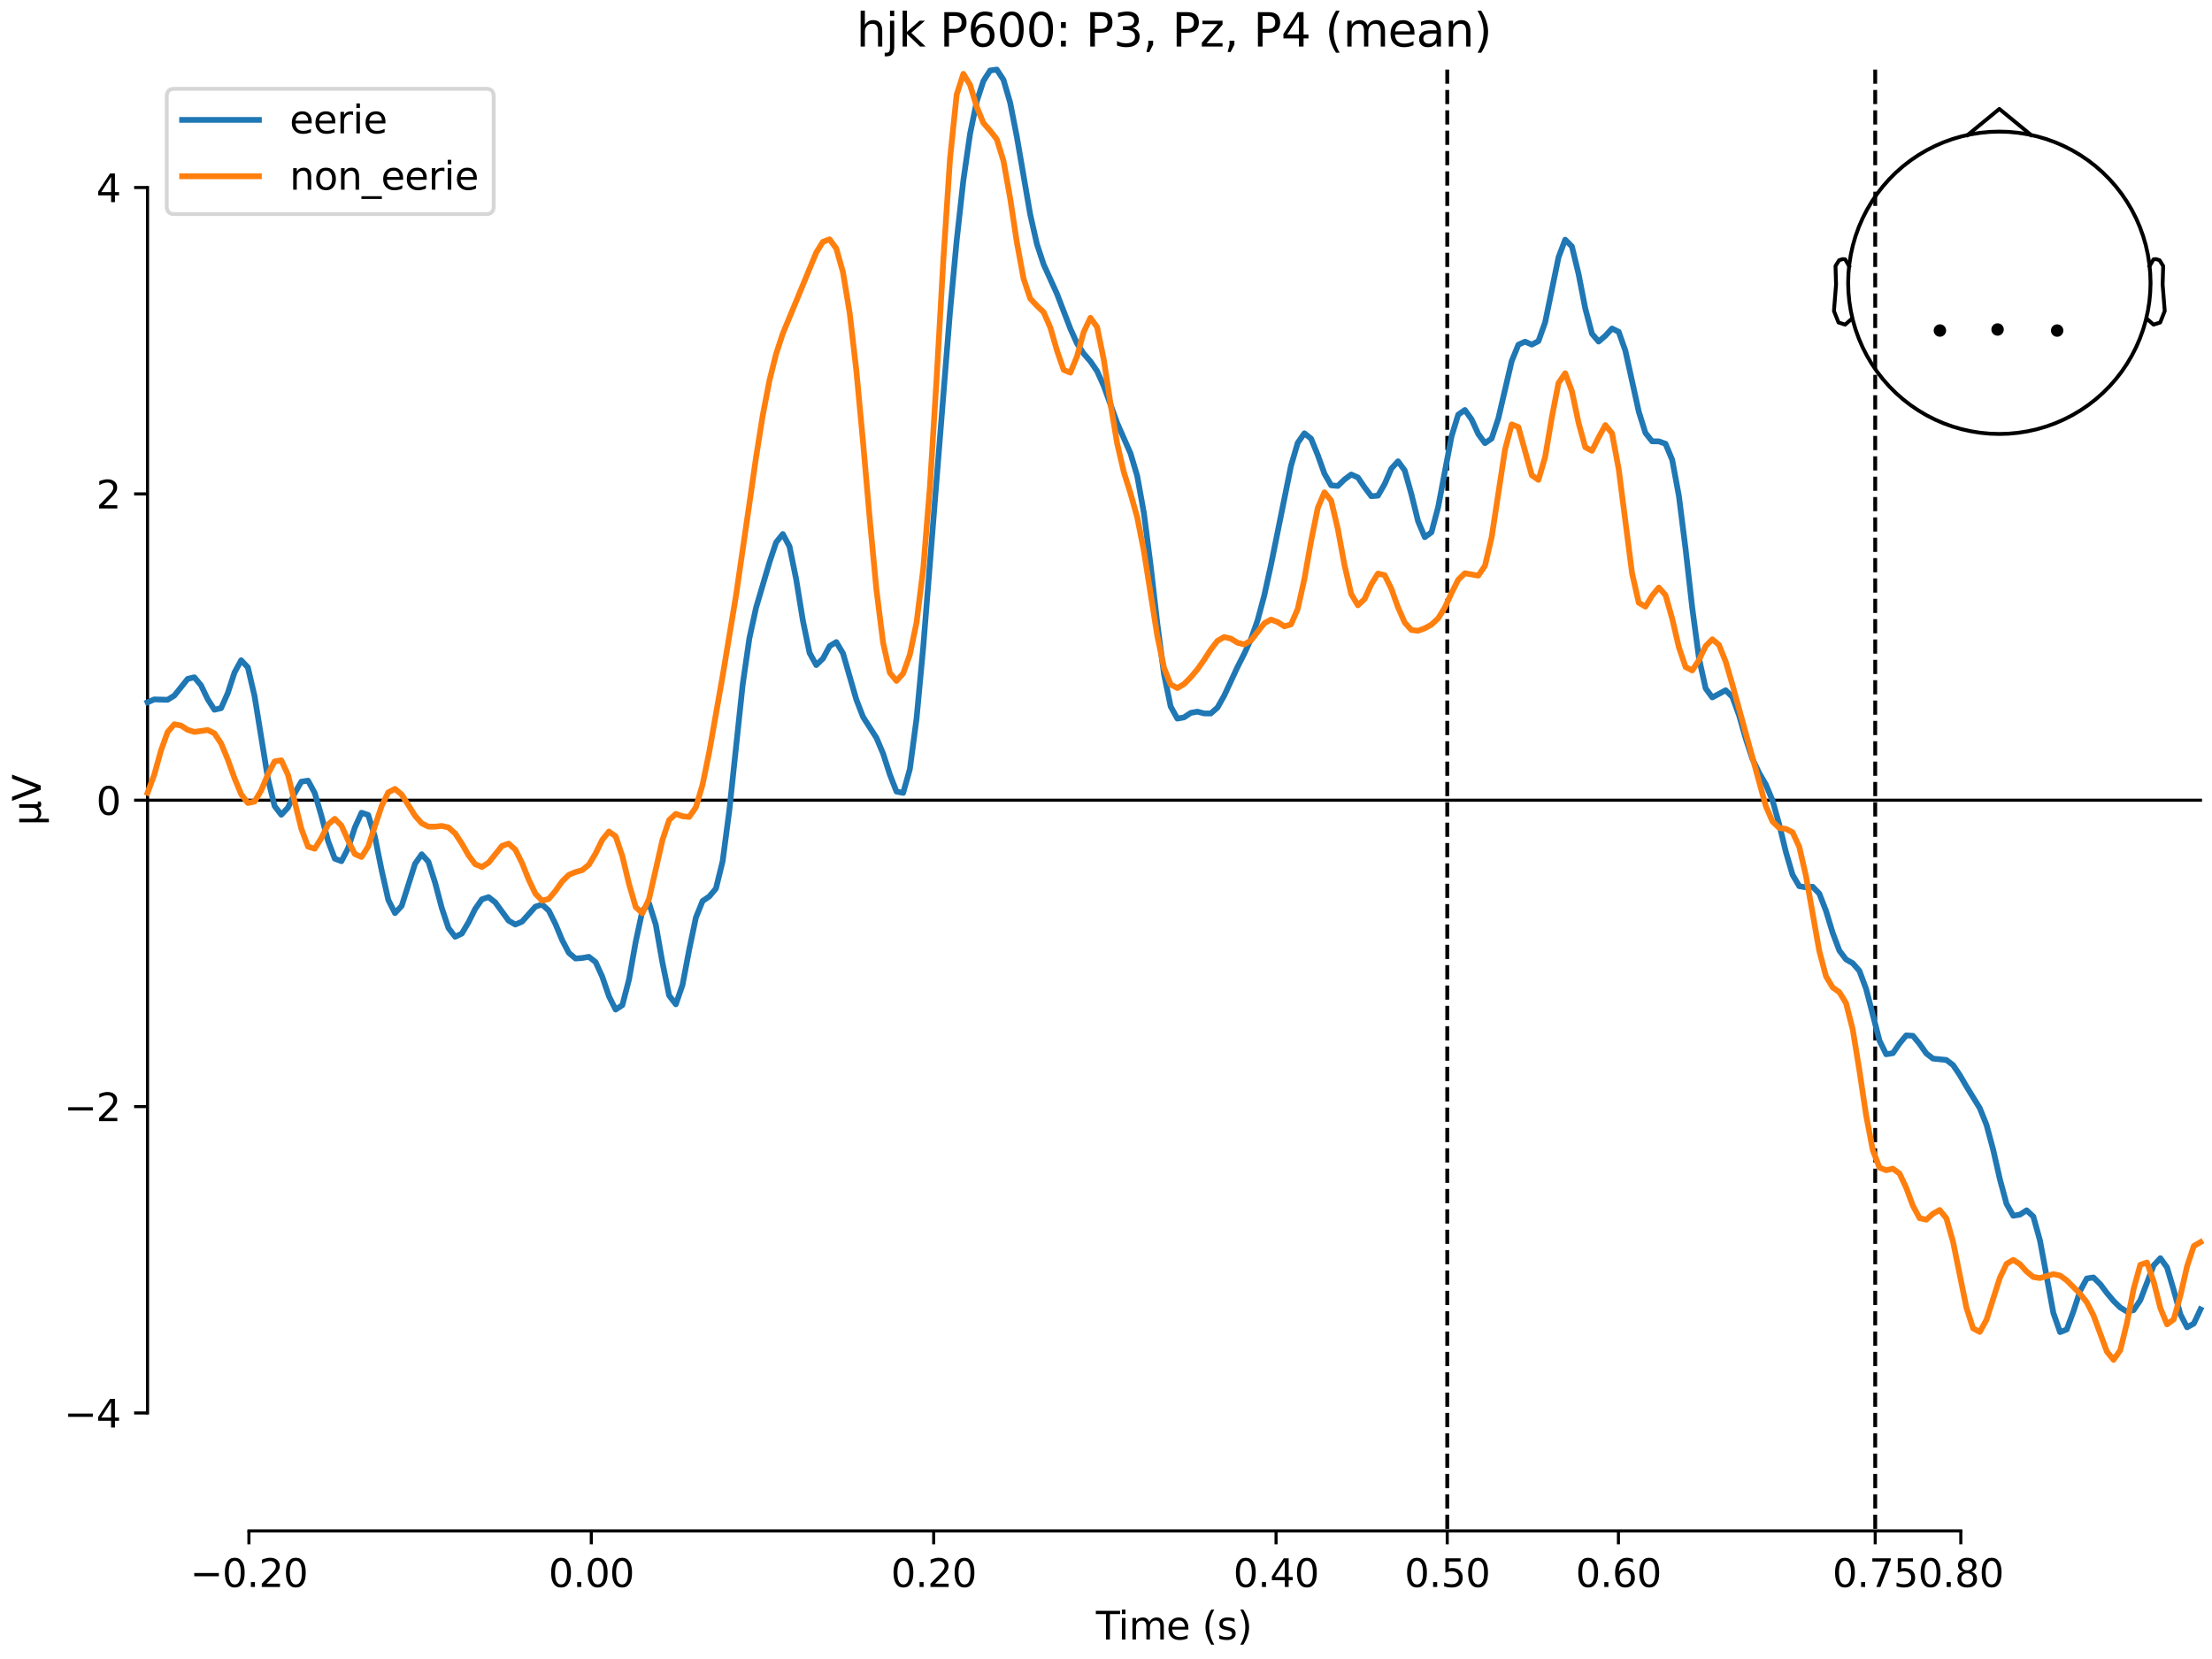 <?xml version="1.0" encoding="utf-8" standalone="no"?>
<!DOCTYPE svg PUBLIC "-//W3C//DTD SVG 1.1//EN"
  "http://www.w3.org/Graphics/SVG/1.1/DTD/svg11.dtd">
<svg xmlns:xlink="http://www.w3.org/1999/xlink" width="576pt" height="432pt" viewBox="0 0 576 432" xmlns="http://www.w3.org/2000/svg" version="1.1">
 <defs>
  <style type="text/css">*{stroke-linejoin: round; stroke-linecap: butt}</style>
 </defs>
 <g id="figure_1">
  <g id="patch_1">
   <path d="M 0 432 
L 576 432 
L 576 0 
L 0 0 
z
" style="fill: #ffffff"/>
  </g>
  <g id="axes_1">
   <g id="patch_2">
    <path d="M 38.421 398.644 
L 573 398.644 
L 573 18.118 
L 38.421 18.118 
L 38.421 398.644 
z
" style="fill: none; opacity: 0"/>
   </g>
   <g id="patch_3">
    <path d="M 38.421 367.929 
L 38.421 48.833 
" style="fill: none; stroke: #000000; stroke-width: 0.8; stroke-linejoin: miter; stroke-linecap: square"/>
   </g>
   <g id="LineCollection_1">
    <path d="M 376.86 18.118 
L 376.86 398.644 
" clip-path="url(#p009913d696)" style="fill: none; stroke-dasharray: 3.7,1.6; stroke-dashoffset: 0; stroke: #000000"/>
    <path d="M 488.303 18.118 
L 488.303 398.644 
" clip-path="url(#p009913d696)" style="fill: none; stroke-dasharray: 3.7,1.6; stroke-dashoffset: 0; stroke: #000000"/>
   </g>
   <g id="matplotlib.axis_1">
    <g id="xtick_1">
     <g id="line2d_1">
      <defs>
       <path id="mc7a15fec0f" d="M 0 0 
L 0 3.5 
" style="stroke: #000000; stroke-width: 0.8"/>
      </defs>
      <g>
       <use xlink:href="#mc7a15fec0f" x="64.819" y="398.644" style="stroke: #000000; stroke-width: 0.8"/>
      </g>
     </g>
     <g id="text_1">
      <!-- −0.20 -->
      <g transform="translate(49.496 413.242) scale(0.1 -0.1)">
       <defs>
        <path id="DejaVuSans-2212" d="M 678 2272 
L 4684 2272 
L 4684 1741 
L 678 1741 
L 678 2272 
z
" transform="scale(0.016)"/>
        <path id="DejaVuSans-30" d="M 2034 4250 
Q 1547 4250 1301 3770 
Q 1056 3291 1056 2328 
Q 1056 1369 1301 889 
Q 1547 409 2034 409 
Q 2525 409 2770 889 
Q 3016 1369 3016 2328 
Q 3016 3291 2770 3770 
Q 2525 4250 2034 4250 
z
M 2034 4750 
Q 2819 4750 3233 4129 
Q 3647 3509 3647 2328 
Q 3647 1150 3233 529 
Q 2819 -91 2034 -91 
Q 1250 -91 836 529 
Q 422 1150 422 2328 
Q 422 3509 836 4129 
Q 1250 4750 2034 4750 
z
" transform="scale(0.016)"/>
        <path id="DejaVuSans-2e" d="M 684 794 
L 1344 794 
L 1344 0 
L 684 0 
L 684 794 
z
" transform="scale(0.016)"/>
        <path id="DejaVuSans-32" d="M 1228 531 
L 3431 531 
L 3431 0 
L 469 0 
L 469 531 
Q 828 903 1448 1529 
Q 2069 2156 2228 2338 
Q 2531 2678 2651 2914 
Q 2772 3150 2772 3378 
Q 2772 3750 2511 3984 
Q 2250 4219 1831 4219 
Q 1534 4219 1204 4116 
Q 875 4013 500 3803 
L 500 4441 
Q 881 4594 1212 4672 
Q 1544 4750 1819 4750 
Q 2544 4750 2975 4387 
Q 3406 4025 3406 3419 
Q 3406 3131 3298 2873 
Q 3191 2616 2906 2266 
Q 2828 2175 2409 1742 
Q 1991 1309 1228 531 
z
" transform="scale(0.016)"/>
       </defs>
       <use xlink:href="#DejaVuSans-2212"/>
       <use xlink:href="#DejaVuSans-30" transform="translate(83.789 0)"/>
       <use xlink:href="#DejaVuSans-2e" transform="translate(147.412 0)"/>
       <use xlink:href="#DejaVuSans-32" transform="translate(179.199 0)"/>
       <use xlink:href="#DejaVuSans-30" transform="translate(242.822 0)"/>
      </g>
     </g>
    </g>
    <g id="xtick_2">
     <g id="line2d_2">
      <g>
       <use xlink:href="#mc7a15fec0f" x="153.973" y="398.644" style="stroke: #000000; stroke-width: 0.8"/>
      </g>
     </g>
     <g id="text_2">
      <!-- 0.00 -->
      <g transform="translate(142.84 413.242) scale(0.1 -0.1)">
       <use xlink:href="#DejaVuSans-30"/>
       <use xlink:href="#DejaVuSans-2e" transform="translate(63.623 0)"/>
       <use xlink:href="#DejaVuSans-30" transform="translate(95.41 0)"/>
       <use xlink:href="#DejaVuSans-30" transform="translate(159.033 0)"/>
      </g>
     </g>
    </g>
    <g id="xtick_3">
     <g id="line2d_3">
      <g>
       <use xlink:href="#mc7a15fec0f" x="243.128" y="398.644" style="stroke: #000000; stroke-width: 0.8"/>
      </g>
     </g>
     <g id="text_3">
      <!-- 0.20 -->
      <g transform="translate(231.995 413.242) scale(0.1 -0.1)">
       <use xlink:href="#DejaVuSans-30"/>
       <use xlink:href="#DejaVuSans-2e" transform="translate(63.623 0)"/>
       <use xlink:href="#DejaVuSans-32" transform="translate(95.41 0)"/>
       <use xlink:href="#DejaVuSans-30" transform="translate(159.033 0)"/>
      </g>
     </g>
    </g>
    <g id="xtick_4">
     <g id="line2d_4">
      <g>
       <use xlink:href="#mc7a15fec0f" x="332.282" y="398.644" style="stroke: #000000; stroke-width: 0.8"/>
      </g>
     </g>
     <g id="text_4">
      <!-- 0.40 -->
      <g transform="translate(321.15 413.242) scale(0.1 -0.1)">
       <defs>
        <path id="DejaVuSans-34" d="M 2419 4116 
L 825 1625 
L 2419 1625 
L 2419 4116 
z
M 2253 4666 
L 3047 4666 
L 3047 1625 
L 3713 1625 
L 3713 1100 
L 3047 1100 
L 3047 0 
L 2419 0 
L 2419 1100 
L 313 1100 
L 313 1709 
L 2253 4666 
z
" transform="scale(0.016)"/>
       </defs>
       <use xlink:href="#DejaVuSans-30"/>
       <use xlink:href="#DejaVuSans-2e" transform="translate(63.623 0)"/>
       <use xlink:href="#DejaVuSans-34" transform="translate(95.41 0)"/>
       <use xlink:href="#DejaVuSans-30" transform="translate(159.033 0)"/>
      </g>
     </g>
    </g>
    <g id="xtick_5">
     <g id="line2d_5">
      <g>
       <use xlink:href="#mc7a15fec0f" x="376.86" y="398.644" style="stroke: #000000; stroke-width: 0.8"/>
      </g>
     </g>
     <g id="text_5">
      <!-- 0.50 -->
      <g transform="translate(365.727 413.242) scale(0.1 -0.1)">
       <defs>
        <path id="DejaVuSans-35" d="M 691 4666 
L 3169 4666 
L 3169 4134 
L 1269 4134 
L 1269 2991 
Q 1406 3038 1543 3061 
Q 1681 3084 1819 3084 
Q 2600 3084 3056 2656 
Q 3513 2228 3513 1497 
Q 3513 744 3044 326 
Q 2575 -91 1722 -91 
Q 1428 -91 1123 -41 
Q 819 9 494 109 
L 494 744 
Q 775 591 1075 516 
Q 1375 441 1709 441 
Q 2250 441 2565 725 
Q 2881 1009 2881 1497 
Q 2881 1984 2565 2268 
Q 2250 2553 1709 2553 
Q 1456 2553 1204 2497 
Q 953 2441 691 2322 
L 691 4666 
z
" transform="scale(0.016)"/>
       </defs>
       <use xlink:href="#DejaVuSans-30"/>
       <use xlink:href="#DejaVuSans-2e" transform="translate(63.623 0)"/>
       <use xlink:href="#DejaVuSans-35" transform="translate(95.41 0)"/>
       <use xlink:href="#DejaVuSans-30" transform="translate(159.033 0)"/>
      </g>
     </g>
    </g>
    <g id="xtick_6">
     <g id="line2d_6">
      <g>
       <use xlink:href="#mc7a15fec0f" x="421.437" y="398.644" style="stroke: #000000; stroke-width: 0.8"/>
      </g>
     </g>
     <g id="text_6">
      <!-- 0.60 -->
      <g transform="translate(410.304 413.242) scale(0.1 -0.1)">
       <defs>
        <path id="DejaVuSans-36" d="M 2113 2584 
Q 1688 2584 1439 2293 
Q 1191 2003 1191 1497 
Q 1191 994 1439 701 
Q 1688 409 2113 409 
Q 2538 409 2786 701 
Q 3034 994 3034 1497 
Q 3034 2003 2786 2293 
Q 2538 2584 2113 2584 
z
M 3366 4563 
L 3366 3988 
Q 3128 4100 2886 4159 
Q 2644 4219 2406 4219 
Q 1781 4219 1451 3797 
Q 1122 3375 1075 2522 
Q 1259 2794 1537 2939 
Q 1816 3084 2150 3084 
Q 2853 3084 3261 2657 
Q 3669 2231 3669 1497 
Q 3669 778 3244 343 
Q 2819 -91 2113 -91 
Q 1303 -91 875 529 
Q 447 1150 447 2328 
Q 447 3434 972 4092 
Q 1497 4750 2381 4750 
Q 2619 4750 2861 4703 
Q 3103 4656 3366 4563 
z
" transform="scale(0.016)"/>
       </defs>
       <use xlink:href="#DejaVuSans-30"/>
       <use xlink:href="#DejaVuSans-2e" transform="translate(63.623 0)"/>
       <use xlink:href="#DejaVuSans-36" transform="translate(95.41 0)"/>
       <use xlink:href="#DejaVuSans-30" transform="translate(159.033 0)"/>
      </g>
     </g>
    </g>
    <g id="xtick_7">
     <g id="line2d_7">
      <g>
       <use xlink:href="#mc7a15fec0f" x="488.303" y="398.644" style="stroke: #000000; stroke-width: 0.8"/>
      </g>
     </g>
     <g id="text_7">
      <!-- 0.75 -->
      <g transform="translate(477.17 413.242) scale(0.1 -0.1)">
       <defs>
        <path id="DejaVuSans-37" d="M 525 4666 
L 3525 4666 
L 3525 4397 
L 1831 0 
L 1172 0 
L 2766 4134 
L 525 4134 
L 525 4666 
z
" transform="scale(0.016)"/>
       </defs>
       <use xlink:href="#DejaVuSans-30"/>
       <use xlink:href="#DejaVuSans-2e" transform="translate(63.623 0)"/>
       <use xlink:href="#DejaVuSans-37" transform="translate(95.41 0)"/>
       <use xlink:href="#DejaVuSans-35" transform="translate(159.033 0)"/>
      </g>
     </g>
    </g>
    <g id="xtick_8">
     <g id="line2d_8">
      <g>
       <use xlink:href="#mc7a15fec0f" x="510.592" y="398.644" style="stroke: #000000; stroke-width: 0.8"/>
      </g>
     </g>
     <g id="text_8">
      <!-- 0.80 -->
      <g transform="translate(499.459 413.242) scale(0.1 -0.1)">
       <defs>
        <path id="DejaVuSans-38" d="M 2034 2216 
Q 1584 2216 1326 1975 
Q 1069 1734 1069 1313 
Q 1069 891 1326 650 
Q 1584 409 2034 409 
Q 2484 409 2743 651 
Q 3003 894 3003 1313 
Q 3003 1734 2745 1975 
Q 2488 2216 2034 2216 
z
M 1403 2484 
Q 997 2584 770 2862 
Q 544 3141 544 3541 
Q 544 4100 942 4425 
Q 1341 4750 2034 4750 
Q 2731 4750 3128 4425 
Q 3525 4100 3525 3541 
Q 3525 3141 3298 2862 
Q 3072 2584 2669 2484 
Q 3125 2378 3379 2068 
Q 3634 1759 3634 1313 
Q 3634 634 3220 271 
Q 2806 -91 2034 -91 
Q 1263 -91 848 271 
Q 434 634 434 1313 
Q 434 1759 690 2068 
Q 947 2378 1403 2484 
z
M 1172 3481 
Q 1172 3119 1398 2916 
Q 1625 2713 2034 2713 
Q 2441 2713 2670 2916 
Q 2900 3119 2900 3481 
Q 2900 3844 2670 4047 
Q 2441 4250 2034 4250 
Q 1625 4250 1398 4047 
Q 1172 3844 1172 3481 
z
" transform="scale(0.016)"/>
       </defs>
       <use xlink:href="#DejaVuSans-30"/>
       <use xlink:href="#DejaVuSans-2e" transform="translate(63.623 0)"/>
       <use xlink:href="#DejaVuSans-38" transform="translate(95.41 0)"/>
       <use xlink:href="#DejaVuSans-30" transform="translate(159.033 0)"/>
      </g>
     </g>
    </g>
    <g id="text_9">
     <!-- Time (s) -->
     <g transform="translate(285.381 426.92) scale(0.1 -0.1)">
      <defs>
       <path id="DejaVuSans-54" d="M -19 4666 
L 3928 4666 
L 3928 4134 
L 2272 4134 
L 2272 0 
L 1638 0 
L 1638 4134 
L -19 4134 
L -19 4666 
z
" transform="scale(0.016)"/>
       <path id="DejaVuSans-69" d="M 603 3500 
L 1178 3500 
L 1178 0 
L 603 0 
L 603 3500 
z
M 603 4863 
L 1178 4863 
L 1178 4134 
L 603 4134 
L 603 4863 
z
" transform="scale(0.016)"/>
       <path id="DejaVuSans-6d" d="M 3328 2828 
Q 3544 3216 3844 3400 
Q 4144 3584 4550 3584 
Q 5097 3584 5394 3201 
Q 5691 2819 5691 2113 
L 5691 0 
L 5113 0 
L 5113 2094 
Q 5113 2597 4934 2840 
Q 4756 3084 4391 3084 
Q 3944 3084 3684 2787 
Q 3425 2491 3425 1978 
L 3425 0 
L 2847 0 
L 2847 2094 
Q 2847 2600 2669 2842 
Q 2491 3084 2119 3084 
Q 1678 3084 1418 2786 
Q 1159 2488 1159 1978 
L 1159 0 
L 581 0 
L 581 3500 
L 1159 3500 
L 1159 2956 
Q 1356 3278 1631 3431 
Q 1906 3584 2284 3584 
Q 2666 3584 2933 3390 
Q 3200 3197 3328 2828 
z
" transform="scale(0.016)"/>
       <path id="DejaVuSans-65" d="M 3597 1894 
L 3597 1613 
L 953 1613 
Q 991 1019 1311 708 
Q 1631 397 2203 397 
Q 2534 397 2845 478 
Q 3156 559 3463 722 
L 3463 178 
Q 3153 47 2828 -22 
Q 2503 -91 2169 -91 
Q 1331 -91 842 396 
Q 353 884 353 1716 
Q 353 2575 817 3079 
Q 1281 3584 2069 3584 
Q 2775 3584 3186 3129 
Q 3597 2675 3597 1894 
z
M 3022 2063 
Q 3016 2534 2758 2815 
Q 2500 3097 2075 3097 
Q 1594 3097 1305 2825 
Q 1016 2553 972 2059 
L 3022 2063 
z
" transform="scale(0.016)"/>
       <path id="DejaVuSans-20" transform="scale(0.016)"/>
       <path id="DejaVuSans-28" d="M 1984 4856 
Q 1566 4138 1362 3434 
Q 1159 2731 1159 2009 
Q 1159 1288 1364 580 
Q 1569 -128 1984 -844 
L 1484 -844 
Q 1016 -109 783 600 
Q 550 1309 550 2009 
Q 550 2706 781 3412 
Q 1013 4119 1484 4856 
L 1984 4856 
z
" transform="scale(0.016)"/>
       <path id="DejaVuSans-73" d="M 2834 3397 
L 2834 2853 
Q 2591 2978 2328 3040 
Q 2066 3103 1784 3103 
Q 1356 3103 1142 2972 
Q 928 2841 928 2578 
Q 928 2378 1081 2264 
Q 1234 2150 1697 2047 
L 1894 2003 
Q 2506 1872 2764 1633 
Q 3022 1394 3022 966 
Q 3022 478 2636 193 
Q 2250 -91 1575 -91 
Q 1294 -91 989 -36 
Q 684 19 347 128 
L 347 722 
Q 666 556 975 473 
Q 1284 391 1588 391 
Q 1994 391 2212 530 
Q 2431 669 2431 922 
Q 2431 1156 2273 1281 
Q 2116 1406 1581 1522 
L 1381 1569 
Q 847 1681 609 1914 
Q 372 2147 372 2553 
Q 372 3047 722 3315 
Q 1072 3584 1716 3584 
Q 2034 3584 2315 3537 
Q 2597 3491 2834 3397 
z
" transform="scale(0.016)"/>
       <path id="DejaVuSans-29" d="M 513 4856 
L 1013 4856 
Q 1481 4119 1714 3412 
Q 1947 2706 1947 2009 
Q 1947 1309 1714 600 
Q 1481 -109 1013 -844 
L 513 -844 
Q 928 -128 1133 580 
Q 1338 1288 1338 2009 
Q 1338 2731 1133 3434 
Q 928 4138 513 4856 
z
" transform="scale(0.016)"/>
      </defs>
      <use xlink:href="#DejaVuSans-54"/>
      <use xlink:href="#DejaVuSans-69" transform="translate(57.959 0)"/>
      <use xlink:href="#DejaVuSans-6d" transform="translate(85.742 0)"/>
      <use xlink:href="#DejaVuSans-65" transform="translate(183.154 0)"/>
      <use xlink:href="#DejaVuSans-20" transform="translate(244.678 0)"/>
      <use xlink:href="#DejaVuSans-28" transform="translate(276.465 0)"/>
      <use xlink:href="#DejaVuSans-73" transform="translate(315.479 0)"/>
      <use xlink:href="#DejaVuSans-29" transform="translate(367.578 0)"/>
     </g>
    </g>
   </g>
   <g id="matplotlib.axis_2">
    <g id="ytick_1">
     <g id="line2d_9">
      <defs>
       <path id="ma132ddb384" d="M 0 0 
L -3.5 0 
" style="stroke: #000000; stroke-width: 0.8"/>
      </defs>
      <g>
       <use xlink:href="#ma132ddb384" x="38.421" y="367.929" style="stroke: #000000; stroke-width: 0.8"/>
      </g>
     </g>
     <g id="text_10">
      <!-- −4 -->
      <g transform="translate(16.678 371.729) scale(0.1 -0.1)">
       <use xlink:href="#DejaVuSans-2212"/>
       <use xlink:href="#DejaVuSans-34" transform="translate(83.789 0)"/>
      </g>
     </g>
    </g>
    <g id="ytick_2">
     <g id="line2d_10">
      <g>
       <use xlink:href="#ma132ddb384" x="38.421" y="288.155" style="stroke: #000000; stroke-width: 0.8"/>
      </g>
     </g>
     <g id="text_11">
      <!-- −2 -->
      <g transform="translate(16.678 291.954) scale(0.1 -0.1)">
       <use xlink:href="#DejaVuSans-2212"/>
       <use xlink:href="#DejaVuSans-32" transform="translate(83.789 0)"/>
      </g>
     </g>
    </g>
    <g id="ytick_3">
     <g id="line2d_11">
      <g>
       <use xlink:href="#ma132ddb384" x="38.421" y="208.381" style="stroke: #000000; stroke-width: 0.8"/>
      </g>
     </g>
     <g id="text_12">
      <!-- 0 -->
      <g transform="translate(25.058 212.18) scale(0.1 -0.1)">
       <use xlink:href="#DejaVuSans-30"/>
      </g>
     </g>
    </g>
    <g id="ytick_4">
     <g id="line2d_12">
      <g>
       <use xlink:href="#ma132ddb384" x="38.421" y="128.607" style="stroke: #000000; stroke-width: 0.8"/>
      </g>
     </g>
     <g id="text_13">
      <!-- 2 -->
      <g transform="translate(25.058 132.406) scale(0.1 -0.1)">
       <use xlink:href="#DejaVuSans-32"/>
      </g>
     </g>
    </g>
    <g id="ytick_5">
     <g id="line2d_13">
      <g>
       <use xlink:href="#ma132ddb384" x="38.421" y="48.833" style="stroke: #000000; stroke-width: 0.8"/>
      </g>
     </g>
     <g id="text_14">
      <!-- 4 -->
      <g transform="translate(25.058 52.632) scale(0.1 -0.1)">
       <use xlink:href="#DejaVuSans-34"/>
      </g>
     </g>
    </g>
    <g id="text_15">
     <!-- µV -->
     <g transform="translate(10.599 214.982) rotate(-90) scale(0.1 -0.1)">
      <defs>
       <path id="DejaVuSans-b5" d="M 544 -1331 
L 544 3500 
L 1119 3500 
L 1119 1325 
Q 1119 872 1334 640 
Q 1550 409 1972 409 
Q 2434 409 2667 671 
Q 2900 934 2900 1459 
L 2900 3500 
L 3475 3500 
L 3475 806 
Q 3475 619 3529 530 
Q 3584 441 3700 441 
Q 3728 441 3778 458 
Q 3828 475 3916 513 
L 3916 50 
Q 3788 -22 3673 -56 
Q 3559 -91 3450 -91 
Q 3234 -91 3106 31 
Q 2978 153 2931 403 
Q 2775 156 2548 32 
Q 2322 -91 2016 -91 
Q 1697 -91 1473 31 
Q 1250 153 1119 397 
L 1119 -1331 
L 544 -1331 
z
" transform="scale(0.016)"/>
       <path id="DejaVuSans-56" d="M 1831 0 
L 50 4666 
L 709 4666 
L 2188 738 
L 3669 4666 
L 4325 4666 
L 2547 0 
L 1831 0 
z
" transform="scale(0.016)"/>
      </defs>
      <use xlink:href="#DejaVuSans-b5"/>
      <use xlink:href="#DejaVuSans-56" transform="translate(63.623 0)"/>
     </g>
    </g>
   </g>
   <g id="patch_4">
    <path d="M 64.819 398.644 
L 510.592 398.644 
" style="fill: none; stroke: #000000; stroke-width: 0.8; stroke-linejoin: miter; stroke-linecap: square"/>
   </g>
   <g id="patch_5">
    <path d="M 38.421 208.381 
L 573 208.381 
" style="fill: none; stroke: #000000; stroke-width: 0.8; stroke-linejoin: miter; stroke-linecap: square"/>
   </g>
   <g id="text_16">
    <!-- hjk P600: P3, Pz, P4 (mean) -->
    <g transform="translate(222.992 12.118) scale(0.12 -0.12)">
     <defs>
      <path id="DejaVuSans-68" d="M 3513 2113 
L 3513 0 
L 2938 0 
L 2938 2094 
Q 2938 2591 2744 2837 
Q 2550 3084 2163 3084 
Q 1697 3084 1428 2787 
Q 1159 2491 1159 1978 
L 1159 0 
L 581 0 
L 581 4863 
L 1159 4863 
L 1159 2956 
Q 1366 3272 1645 3428 
Q 1925 3584 2291 3584 
Q 2894 3584 3203 3211 
Q 3513 2838 3513 2113 
z
" transform="scale(0.016)"/>
      <path id="DejaVuSans-6a" d="M 603 3500 
L 1178 3500 
L 1178 -63 
Q 1178 -731 923 -1031 
Q 669 -1331 103 -1331 
L -116 -1331 
L -116 -844 
L 38 -844 
Q 366 -844 484 -692 
Q 603 -541 603 -63 
L 603 3500 
z
M 603 4863 
L 1178 4863 
L 1178 4134 
L 603 4134 
L 603 4863 
z
" transform="scale(0.016)"/>
      <path id="DejaVuSans-6b" d="M 581 4863 
L 1159 4863 
L 1159 1991 
L 2875 3500 
L 3609 3500 
L 1753 1863 
L 3688 0 
L 2938 0 
L 1159 1709 
L 1159 0 
L 581 0 
L 581 4863 
z
" transform="scale(0.016)"/>
      <path id="DejaVuSans-50" d="M 1259 4147 
L 1259 2394 
L 2053 2394 
Q 2494 2394 2734 2622 
Q 2975 2850 2975 3272 
Q 2975 3691 2734 3919 
Q 2494 4147 2053 4147 
L 1259 4147 
z
M 628 4666 
L 2053 4666 
Q 2838 4666 3239 4311 
Q 3641 3956 3641 3272 
Q 3641 2581 3239 2228 
Q 2838 1875 2053 1875 
L 1259 1875 
L 1259 0 
L 628 0 
L 628 4666 
z
" transform="scale(0.016)"/>
      <path id="DejaVuSans-3a" d="M 750 794 
L 1409 794 
L 1409 0 
L 750 0 
L 750 794 
z
M 750 3309 
L 1409 3309 
L 1409 2516 
L 750 2516 
L 750 3309 
z
" transform="scale(0.016)"/>
      <path id="DejaVuSans-33" d="M 2597 2516 
Q 3050 2419 3304 2112 
Q 3559 1806 3559 1356 
Q 3559 666 3084 287 
Q 2609 -91 1734 -91 
Q 1441 -91 1130 -33 
Q 819 25 488 141 
L 488 750 
Q 750 597 1062 519 
Q 1375 441 1716 441 
Q 2309 441 2620 675 
Q 2931 909 2931 1356 
Q 2931 1769 2642 2001 
Q 2353 2234 1838 2234 
L 1294 2234 
L 1294 2753 
L 1863 2753 
Q 2328 2753 2575 2939 
Q 2822 3125 2822 3475 
Q 2822 3834 2567 4026 
Q 2313 4219 1838 4219 
Q 1578 4219 1281 4162 
Q 984 4106 628 3988 
L 628 4550 
Q 988 4650 1302 4700 
Q 1616 4750 1894 4750 
Q 2613 4750 3031 4423 
Q 3450 4097 3450 3541 
Q 3450 3153 3228 2886 
Q 3006 2619 2597 2516 
z
" transform="scale(0.016)"/>
      <path id="DejaVuSans-2c" d="M 750 794 
L 1409 794 
L 1409 256 
L 897 -744 
L 494 -744 
L 750 256 
L 750 794 
z
" transform="scale(0.016)"/>
      <path id="DejaVuSans-7a" d="M 353 3500 
L 3084 3500 
L 3084 2975 
L 922 459 
L 3084 459 
L 3084 0 
L 275 0 
L 275 525 
L 2438 3041 
L 353 3041 
L 353 3500 
z
" transform="scale(0.016)"/>
      <path id="DejaVuSans-61" d="M 2194 1759 
Q 1497 1759 1228 1600 
Q 959 1441 959 1056 
Q 959 750 1161 570 
Q 1363 391 1709 391 
Q 2188 391 2477 730 
Q 2766 1069 2766 1631 
L 2766 1759 
L 2194 1759 
z
M 3341 1997 
L 3341 0 
L 2766 0 
L 2766 531 
Q 2569 213 2275 61 
Q 1981 -91 1556 -91 
Q 1019 -91 701 211 
Q 384 513 384 1019 
Q 384 1609 779 1909 
Q 1175 2209 1959 2209 
L 2766 2209 
L 2766 2266 
Q 2766 2663 2505 2880 
Q 2244 3097 1772 3097 
Q 1472 3097 1187 3025 
Q 903 2953 641 2809 
L 641 3341 
Q 956 3463 1253 3523 
Q 1550 3584 1831 3584 
Q 2591 3584 2966 3190 
Q 3341 2797 3341 1997 
z
" transform="scale(0.016)"/>
      <path id="DejaVuSans-6e" d="M 3513 2113 
L 3513 0 
L 2938 0 
L 2938 2094 
Q 2938 2591 2744 2837 
Q 2550 3084 2163 3084 
Q 1697 3084 1428 2787 
Q 1159 2491 1159 1978 
L 1159 0 
L 581 0 
L 581 3500 
L 1159 3500 
L 1159 2956 
Q 1366 3272 1645 3428 
Q 1925 3584 2291 3584 
Q 2894 3584 3203 3211 
Q 3513 2838 3513 2113 
z
" transform="scale(0.016)"/>
     </defs>
     <use xlink:href="#DejaVuSans-68"/>
     <use xlink:href="#DejaVuSans-6a" transform="translate(63.379 0)"/>
     <use xlink:href="#DejaVuSans-6b" transform="translate(91.162 0)"/>
     <use xlink:href="#DejaVuSans-20" transform="translate(149.072 0)"/>
     <use xlink:href="#DejaVuSans-50" transform="translate(180.859 0)"/>
     <use xlink:href="#DejaVuSans-36" transform="translate(241.162 0)"/>
     <use xlink:href="#DejaVuSans-30" transform="translate(304.785 0)"/>
     <use xlink:href="#DejaVuSans-30" transform="translate(368.408 0)"/>
     <use xlink:href="#DejaVuSans-3a" transform="translate(432.031 0)"/>
     <use xlink:href="#DejaVuSans-20" transform="translate(465.723 0)"/>
     <use xlink:href="#DejaVuSans-50" transform="translate(497.51 0)"/>
     <use xlink:href="#DejaVuSans-33" transform="translate(557.812 0)"/>
     <use xlink:href="#DejaVuSans-2c" transform="translate(621.436 0)"/>
     <use xlink:href="#DejaVuSans-20" transform="translate(653.223 0)"/>
     <use xlink:href="#DejaVuSans-50" transform="translate(685.01 0)"/>
     <use xlink:href="#DejaVuSans-7a" transform="translate(745.312 0)"/>
     <use xlink:href="#DejaVuSans-2c" transform="translate(797.803 0)"/>
     <use xlink:href="#DejaVuSans-20" transform="translate(829.59 0)"/>
     <use xlink:href="#DejaVuSans-50" transform="translate(861.377 0)"/>
     <use xlink:href="#DejaVuSans-34" transform="translate(921.68 0)"/>
     <use xlink:href="#DejaVuSans-20" transform="translate(985.303 0)"/>
     <use xlink:href="#DejaVuSans-28" transform="translate(1017.09 0)"/>
     <use xlink:href="#DejaVuSans-6d" transform="translate(1056.104 0)"/>
     <use xlink:href="#DejaVuSans-65" transform="translate(1153.516 0)"/>
     <use xlink:href="#DejaVuSans-61" transform="translate(1215.039 0)"/>
     <use xlink:href="#DejaVuSans-6e" transform="translate(1276.318 0)"/>
     <use xlink:href="#DejaVuSans-29" transform="translate(1339.697 0)"/>
    </g>
   </g>
   <g id="legend_1">
    <g id="patch_6">
     <path d="M 45.421 55.753 
L 126.563 55.753 
Q 128.563 55.753 128.563 53.753 
L 128.563 25.118 
Q 128.563 23.118 126.563 23.118 
L 45.421 23.118 
Q 43.421 23.118 43.421 25.118 
L 43.421 53.753 
Q 43.421 55.753 45.421 55.753 
z
" style="fill: #ffffff; opacity: 0.8; stroke: #cccccc; stroke-linejoin: miter"/>
    </g>
    <g id="line2d_14">
     <path d="M 47.421 31.217 
L 57.421 31.217 
L 67.421 31.217 
" style="fill: none; stroke: #1f77b4; stroke-width: 1.5; stroke-linecap: square"/>
    </g>
    <g id="text_17">
     <!-- eerie -->
     <g transform="translate(75.421 34.717) scale(0.1 -0.1)">
      <defs>
       <path id="DejaVuSans-72" d="M 2631 2963 
Q 2534 3019 2420 3045 
Q 2306 3072 2169 3072 
Q 1681 3072 1420 2755 
Q 1159 2438 1159 1844 
L 1159 0 
L 581 0 
L 581 3500 
L 1159 3500 
L 1159 2956 
Q 1341 3275 1631 3429 
Q 1922 3584 2338 3584 
Q 2397 3584 2469 3576 
Q 2541 3569 2628 3553 
L 2631 2963 
z
" transform="scale(0.016)"/>
      </defs>
      <use xlink:href="#DejaVuSans-65"/>
      <use xlink:href="#DejaVuSans-65" transform="translate(61.523 0)"/>
      <use xlink:href="#DejaVuSans-72" transform="translate(123.047 0)"/>
      <use xlink:href="#DejaVuSans-69" transform="translate(164.16 0)"/>
      <use xlink:href="#DejaVuSans-65" transform="translate(191.943 0)"/>
     </g>
    </g>
    <g id="line2d_15">
     <path d="M 47.421 45.895 
L 57.421 45.895 
L 67.421 45.895 
" style="fill: none; stroke: #ff7f0e; stroke-width: 1.5; stroke-linecap: square"/>
    </g>
    <g id="text_18">
     <!-- non_eerie -->
     <g transform="translate(75.421 49.395) scale(0.1 -0.1)">
      <defs>
       <path id="DejaVuSans-6f" d="M 1959 3097 
Q 1497 3097 1228 2736 
Q 959 2375 959 1747 
Q 959 1119 1226 758 
Q 1494 397 1959 397 
Q 2419 397 2687 759 
Q 2956 1122 2956 1747 
Q 2956 2369 2687 2733 
Q 2419 3097 1959 3097 
z
M 1959 3584 
Q 2709 3584 3137 3096 
Q 3566 2609 3566 1747 
Q 3566 888 3137 398 
Q 2709 -91 1959 -91 
Q 1206 -91 779 398 
Q 353 888 353 1747 
Q 353 2609 779 3096 
Q 1206 3584 1959 3584 
z
" transform="scale(0.016)"/>
       <path id="DejaVuSans-5f" d="M 3263 -1063 
L 3263 -1509 
L -63 -1509 
L -63 -1063 
L 3263 -1063 
z
" transform="scale(0.016)"/>
      </defs>
      <use xlink:href="#DejaVuSans-6e"/>
      <use xlink:href="#DejaVuSans-6f" transform="translate(63.379 0)"/>
      <use xlink:href="#DejaVuSans-6e" transform="translate(124.561 0)"/>
      <use xlink:href="#DejaVuSans-5f" transform="translate(187.939 0)"/>
      <use xlink:href="#DejaVuSans-65" transform="translate(237.939 0)"/>
      <use xlink:href="#DejaVuSans-65" transform="translate(299.463 0)"/>
      <use xlink:href="#DejaVuSans-72" transform="translate(360.986 0)"/>
      <use xlink:href="#DejaVuSans-69" transform="translate(402.1 0)"/>
      <use xlink:href="#DejaVuSans-65" transform="translate(429.883 0)"/>
     </g>
    </g>
   </g>
   <g id="line2d_16">
    <path d="M 38.421 182.868 
L 40.162 182.123 
L 43.644 182.222 
L 45.386 181.144 
L 48.868 176.783 
L 50.61 176.361 
L 52.351 178.462 
L 54.092 182.084 
L 55.834 184.814 
L 57.575 184.403 
L 59.316 180.476 
L 61.057 175.134 
L 62.799 171.932 
L 64.54 173.783 
L 66.281 181.224 
L 69.764 202.732 
L 71.505 209.896 
L 73.247 212.165 
L 74.988 210.306 
L 76.729 206.564 
L 78.47 203.549 
L 80.212 203.278 
L 81.953 206.494 
L 83.694 212.438 
L 85.436 219.017 
L 87.177 223.6 
L 88.918 224.248 
L 90.66 220.84 
L 92.401 215.488 
L 94.142 211.636 
L 95.883 212.218 
L 97.625 217.91 
L 99.366 226.563 
L 101.107 234.315 
L 102.849 237.776 
L 104.59 235.908 
L 108.073 224.929 
L 109.814 222.449 
L 111.555 224.388 
L 113.296 229.842 
L 115.038 236.436 
L 116.779 241.652 
L 118.52 243.93 
L 120.262 243.103 
L 122.003 240.148 
L 123.744 236.666 
L 125.486 234.179 
L 127.227 233.605 
L 128.968 234.975 
L 132.451 239.74 
L 134.192 240.739 
L 135.933 239.999 
L 139.416 236.095 
L 141.157 235.528 
L 142.899 237.119 
L 144.64 240.603 
L 146.381 244.784 
L 148.122 248.116 
L 149.864 249.595 
L 151.605 249.458 
L 153.346 249.154 
L 155.088 250.51 
L 156.829 254.329 
L 158.57 259.426 
L 160.312 262.895 
L 162.053 261.742 
L 163.794 255.063 
L 165.535 245.259 
L 167.277 237.144 
L 169.018 235.222 
L 170.759 240.752 
L 172.501 250.669 
L 174.242 259.235 
L 175.983 261.522 
L 177.725 256.476 
L 179.466 247.286 
L 181.207 238.944 
L 182.948 234.621 
L 184.69 233.444 
L 186.431 231.363 
L 188.172 224.27 
L 189.914 211.03 
L 193.396 178.253 
L 195.138 166.206 
L 196.879 158.234 
L 200.361 146.45 
L 202.103 141.23 
L 203.844 139.058 
L 205.585 142.298 
L 207.327 150.854 
L 209.068 161.592 
L 210.809 170.02 
L 212.551 173.18 
L 214.292 171.491 
L 216.033 168.238 
L 217.774 167.197 
L 219.516 170.134 
L 222.998 182.205 
L 224.74 186.695 
L 228.222 192.13 
L 229.964 196.251 
L 231.705 201.661 
L 233.446 206.128 
L 235.187 206.464 
L 236.929 200.262 
L 238.67 187.101 
L 240.411 168.478 
L 247.377 81.258 
L 249.118 62.63 
L 250.859 46.964 
L 252.6 34.867 
L 254.342 26.401 
L 256.083 21.08 
L 257.824 18.354 
L 259.566 18.118 
L 261.307 20.782 
L 263.048 26.755 
L 264.79 35.661 
L 268.272 55.878 
L 270.013 63.563 
L 271.755 68.84 
L 275.237 76.521 
L 278.72 85.588 
L 280.461 89.452 
L 282.203 92.096 
L 283.944 94.097 
L 285.685 96.647 
L 287.427 100.516 
L 290.909 110.16 
L 294.392 118.085 
L 296.133 123.959 
L 297.874 133.629 
L 299.616 147.178 
L 301.357 162.323 
L 303.098 175.531 
L 304.84 183.966 
L 306.581 187.126 
L 308.322 186.805 
L 310.063 185.633 
L 311.805 185.311 
L 313.546 185.773 
L 315.287 185.782 
L 317.029 184.26 
L 318.77 181.165 
L 322.253 173.666 
L 323.994 170.244 
L 325.735 166.468 
L 327.476 161.521 
L 329.218 155.021 
L 330.959 147.118 
L 336.183 121.26 
L 337.924 115.322 
L 339.666 112.826 
L 341.407 114.227 
L 343.148 118.516 
L 344.889 123.365 
L 346.631 126.376 
L 348.372 126.536 
L 350.113 124.849 
L 351.855 123.557 
L 353.596 124.33 
L 355.337 126.893 
L 357.079 129.204 
L 358.82 129.073 
L 360.561 126.042 
L 362.302 122.019 
L 364.044 120.121 
L 365.785 122.503 
L 367.526 128.696 
L 369.268 135.745 
L 371.009 139.872 
L 372.75 138.609 
L 374.492 132.051 
L 377.974 113.63 
L 379.715 107.981 
L 381.457 106.759 
L 383.198 109.197 
L 384.939 113.013 
L 386.681 115.396 
L 388.422 114.189 
L 390.163 108.944 
L 393.646 94.025 
L 395.387 89.753 
L 397.128 88.971 
L 398.87 89.735 
L 400.611 88.819 
L 402.352 83.935 
L 405.835 67.012 
L 407.576 62.41 
L 409.318 64.171 
L 411.059 71.361 
L 412.8 80.316 
L 414.541 86.892 
L 416.283 88.948 
L 418.024 87.449 
L 419.765 85.542 
L 421.507 86.402 
L 423.248 91.345 
L 426.731 107.179 
L 428.472 112.739 
L 430.213 114.917 
L 431.954 114.93 
L 433.696 115.552 
L 435.437 119.743 
L 437.178 129.119 
L 438.92 142.952 
L 440.661 158.309 
L 442.402 171.356 
L 444.144 179.25 
L 445.885 181.611 
L 449.367 179.734 
L 451.109 181.498 
L 452.85 186.264 
L 454.591 192.349 
L 456.333 197.628 
L 458.074 201.265 
L 459.815 204.266 
L 461.557 208.436 
L 463.298 214.646 
L 465.039 221.853 
L 466.78 227.791 
L 468.522 230.76 
L 470.263 231.063 
L 472.004 230.902 
L 473.746 232.698 
L 475.487 237.182 
L 477.228 242.913 
L 478.97 247.536 
L 480.711 249.843 
L 482.452 250.816 
L 484.193 252.81 
L 485.935 257.523 
L 489.417 270.978 
L 491.159 274.53 
L 492.9 274.244 
L 494.641 271.71 
L 496.383 269.608 
L 498.124 269.721 
L 499.865 271.842 
L 501.606 274.307 
L 503.348 275.66 
L 506.83 276.008 
L 508.572 277.337 
L 510.313 279.913 
L 512.054 282.909 
L 515.537 288.565 
L 517.278 292.903 
L 519.019 299.381 
L 520.761 307.047 
L 522.502 313.5 
L 524.243 316.578 
L 525.985 316.279 
L 527.726 315.162 
L 529.467 316.769 
L 531.209 323.024 
L 534.691 341.879 
L 536.432 346.877 
L 538.174 346.194 
L 539.915 341.494 
L 541.656 336.133 
L 543.398 332.919 
L 545.139 332.652 
L 546.88 334.374 
L 548.622 336.68 
L 550.363 338.768 
L 552.104 340.471 
L 553.845 341.534 
L 555.587 341.158 
L 557.328 338.56 
L 560.811 329.501 
L 562.552 327.626 
L 564.293 330.046 
L 566.035 335.949 
L 567.776 342.265 
L 569.517 345.628 
L 571.258 344.664 
L 573 340.956 
L 573 340.956 
" style="fill: none; stroke: #1f77b4; stroke-width: 1.5; stroke-linecap: square"/>
   </g>
   <g id="line2d_17">
    <path d="M 38.421 206.451 
L 40.162 201.764 
L 41.903 195.493 
L 43.644 190.625 
L 45.386 188.597 
L 47.127 188.928 
L 48.868 190.041 
L 50.61 190.59 
L 54.092 190.095 
L 55.834 190.959 
L 57.575 193.584 
L 59.316 197.778 
L 61.057 202.617 
L 62.799 206.806 
L 64.54 209.099 
L 66.281 208.731 
L 68.023 205.815 
L 69.764 201.615 
L 71.505 198.275 
L 73.247 197.984 
L 74.988 201.749 
L 78.47 215.799 
L 80.212 220.464 
L 81.953 221.005 
L 83.694 218.208 
L 85.436 214.69 
L 87.177 213.22 
L 88.918 214.98 
L 90.66 218.887 
L 92.401 222.397 
L 94.142 223.158 
L 95.883 220.401 
L 99.366 209.902 
L 101.107 206.328 
L 102.849 205.429 
L 104.59 206.888 
L 108.073 212.409 
L 109.814 214.385 
L 111.555 215.253 
L 113.296 215.261 
L 115.038 215.071 
L 116.779 215.47 
L 118.52 217.013 
L 120.262 219.667 
L 122.003 222.712 
L 123.744 225.048 
L 125.486 225.753 
L 127.227 224.627 
L 130.709 220.282 
L 132.451 219.675 
L 134.192 221.236 
L 135.933 224.725 
L 137.675 229.044 
L 139.416 232.713 
L 141.157 234.521 
L 142.899 234.076 
L 144.64 231.991 
L 146.381 229.527 
L 148.122 227.806 
L 149.864 227.082 
L 151.605 226.586 
L 153.346 225.16 
L 155.088 222.252 
L 156.829 218.693 
L 158.57 216.527 
L 160.312 217.776 
L 162.053 222.923 
L 163.794 230.185 
L 165.535 236.19 
L 167.277 237.82 
L 169.018 234.049 
L 172.501 218.732 
L 174.242 213.531 
L 175.983 211.933 
L 177.725 212.547 
L 179.466 212.724 
L 181.207 210.219 
L 182.948 204.31 
L 184.69 195.791 
L 188.172 176.04 
L 191.655 155.099 
L 195.138 131.163 
L 196.879 119.064 
L 198.62 108.145 
L 200.361 99.112 
L 202.103 92.138 
L 203.844 86.845 
L 207.327 78.436 
L 212.551 65.762 
L 214.292 62.964 
L 216.033 62.32 
L 217.774 64.717 
L 219.516 70.921 
L 221.257 81.513 
L 222.998 96.569 
L 224.74 115.193 
L 226.481 135.213 
L 228.222 153.577 
L 229.964 167.401 
L 231.705 175.181 
L 233.446 177.312 
L 235.187 175.354 
L 236.929 170.461 
L 238.67 162.087 
L 240.411 148.113 
L 242.153 126.668 
L 243.894 98.48 
L 245.635 67.875 
L 247.377 41.396 
L 249.118 24.637 
L 250.859 19.225 
L 252.6 22.112 
L 254.342 27.825 
L 256.083 32.043 
L 257.824 34.023 
L 259.566 36.283 
L 261.307 41.911 
L 263.048 51.656 
L 264.79 63.119 
L 266.531 72.553 
L 268.272 77.746 
L 270.013 79.619 
L 271.755 81.278 
L 273.496 85.27 
L 275.237 91.295 
L 276.979 96.314 
L 278.72 97.035 
L 280.461 92.774 
L 282.203 86.432 
L 283.944 82.758 
L 285.685 85.19 
L 287.427 93.694 
L 289.168 105.091 
L 290.909 115.489 
L 292.65 122.963 
L 294.392 128.5 
L 296.133 134.72 
L 297.874 143.536 
L 301.357 165.572 
L 303.098 173.873 
L 304.84 178.236 
L 306.581 179.168 
L 308.322 178.131 
L 310.063 176.37 
L 311.805 174.303 
L 313.546 171.843 
L 315.287 169.135 
L 317.029 166.876 
L 318.77 165.872 
L 320.511 166.291 
L 322.253 167.361 
L 323.994 167.806 
L 325.735 166.786 
L 329.218 162.311 
L 330.959 161.343 
L 332.7 161.985 
L 334.442 163.101 
L 336.183 162.582 
L 337.924 158.57 
L 339.666 150.742 
L 341.407 140.88 
L 343.148 132.259 
L 344.889 128.196 
L 346.631 130.352 
L 348.372 137.766 
L 350.113 147.197 
L 351.855 154.693 
L 353.596 157.628 
L 355.337 155.982 
L 357.079 152.143 
L 358.82 149.356 
L 360.561 149.759 
L 362.302 153.304 
L 364.044 158.149 
L 365.785 162.112 
L 367.526 164.056 
L 369.268 164.247 
L 371.009 163.611 
L 372.75 162.645 
L 374.492 161.023 
L 376.233 158.207 
L 377.974 154.429 
L 379.715 150.967 
L 381.457 149.276 
L 384.939 149.893 
L 386.681 147.343 
L 388.422 139.891 
L 391.905 117.083 
L 393.646 110.504 
L 395.387 111.203 
L 398.87 123.751 
L 400.611 124.966 
L 402.352 119.009 
L 404.094 108.675 
L 405.835 99.746 
L 407.576 97.187 
L 409.318 101.869 
L 411.059 110.127 
L 412.8 116.454 
L 414.541 117.387 
L 416.283 113.906 
L 418.024 110.692 
L 419.765 112.816 
L 421.507 122.171 
L 424.989 149.301 
L 426.731 156.967 
L 428.472 157.965 
L 430.213 155.1 
L 431.954 152.99 
L 433.696 154.961 
L 435.437 161.089 
L 437.178 168.536 
L 438.92 173.696 
L 440.661 174.577 
L 442.402 171.877 
L 444.144 168.248 
L 445.885 166.467 
L 447.626 167.935 
L 449.367 172.307 
L 451.109 178.259 
L 459.815 209.894 
L 461.557 213.911 
L 463.298 215.603 
L 465.039 215.831 
L 466.78 216.722 
L 468.522 220.515 
L 470.263 228.061 
L 473.746 247.653 
L 475.487 254.219 
L 477.228 257.136 
L 478.97 258.369 
L 480.711 261.229 
L 482.452 268.108 
L 484.193 278.777 
L 485.935 290.433 
L 487.676 299.526 
L 489.417 304.044 
L 491.159 304.72 
L 492.9 304.328 
L 494.641 305.595 
L 496.383 309.32 
L 498.124 314.001 
L 499.865 317.208 
L 501.606 317.601 
L 503.348 316.044 
L 505.089 315.083 
L 506.83 317.241 
L 508.572 323.366 
L 512.054 340.52 
L 513.796 345.91 
L 515.537 346.829 
L 517.278 343.663 
L 520.761 332.736 
L 522.502 329.101 
L 524.243 328.073 
L 525.985 329.177 
L 527.726 331.11 
L 529.467 332.535 
L 531.209 332.808 
L 534.691 331.776 
L 536.432 332.143 
L 538.174 333.409 
L 541.656 336.896 
L 543.398 339.119 
L 545.139 342.518 
L 548.622 351.931 
L 550.363 354.105 
L 552.104 351.61 
L 553.845 344.504 
L 555.587 335.645 
L 557.328 329.351 
L 559.069 328.761 
L 560.811 333.696 
L 562.552 340.625 
L 564.293 344.864 
L 566.035 343.547 
L 567.776 337.344 
L 569.517 329.715 
L 571.258 324.476 
L 573 323.452 
L 573 323.452 
" style="fill: none; stroke: #ff7f0e; stroke-width: 1.5; stroke-linecap: square"/>
   </g>
  </g>
  <g id="axes_2">
   <g id="PathCollection_1">
    <defs>
     <path id="C0_0_430103db17" d="M 0 1.118 
C 0.297 1.118 0.581 1 0.791 0.791 
C 1 0.581 1.118 0.297 1.118 -0 
C 1.118 -0.297 1 -0.581 0.791 -0.791 
C 0.581 -1 0.297 -1.118 0 -1.118 
C -0.297 -1.118 -0.581 -1 -0.791 -0.791 
C -1 -0.581 -1.118 -0.297 -1.118 0 
C -1.118 0.297 -1 0.581 -0.791 0.791 
C -0.581 1 -0.297 1.118 0 1.118 
z
"/>
    </defs>
    <g clip-path="url(#p62f19769e5)">
     <use xlink:href="#C0_0_430103db17" x="505.148" y="86.069" style="stroke: #000000"/>
    </g>
    <g clip-path="url(#p62f19769e5)">
     <use xlink:href="#C0_0_430103db17" x="535.678" y="86.079" style="stroke: #000000"/>
    </g>
    <g clip-path="url(#p62f19769e5)">
     <use xlink:href="#C0_0_430103db17" x="520.166" y="85.801" style="stroke: #000000"/>
    </g>
   </g>
   <g id="matplotlib.axis_3"/>
   <g id="matplotlib.axis_4"/>
   <g id="line2d_18">
    <path d="M 559.993 73.637 
L 559.915 71.165 
L 559.682 68.703 
L 559.295 66.26 
L 558.756 63.846 
L 558.066 61.471 
L 557.228 59.145 
L 556.246 56.875 
L 555.123 54.671 
L 553.864 52.543 
L 552.474 50.497 
L 550.958 48.543 
L 549.323 46.688 
L 547.574 44.939 
L 545.719 43.304 
L 543.765 41.788 
L 541.719 40.398 
L 539.591 39.139 
L 537.387 38.016 
L 535.118 37.034 
L 532.791 36.196 
L 530.416 35.506 
L 528.002 34.967 
L 525.56 34.58 
L 523.097 34.347 
L 520.626 34.27 
L 518.154 34.347 
L 515.692 34.58 
L 513.249 34.967 
L 510.835 35.506 
L 508.461 36.196 
L 506.134 37.034 
L 503.864 38.016 
L 501.66 39.139 
L 499.532 40.398 
L 497.486 41.788 
L 495.532 43.304 
L 493.677 44.939 
L 491.928 46.688 
L 490.293 48.543 
L 488.777 50.497 
L 487.387 52.543 
L 486.128 54.671 
L 485.005 56.875 
L 484.023 59.145 
L 483.185 61.471 
L 482.495 63.846 
L 481.956 66.26 
L 481.569 68.703 
L 481.336 71.165 
L 481.259 73.637 
L 481.336 76.108 
L 481.569 78.571 
L 481.956 81.013 
L 482.495 83.427 
L 483.185 85.802 
L 484.023 88.128 
L 485.005 90.398 
L 486.128 92.602 
L 487.387 94.73 
L 488.777 96.776 
L 490.293 98.73 
L 491.928 100.585 
L 493.677 102.334 
L 495.532 103.969 
L 497.486 105.485 
L 499.532 106.875 
L 501.66 108.134 
L 503.864 109.257 
L 506.134 110.239 
L 508.461 111.077 
L 510.835 111.767 
L 513.249 112.306 
L 515.692 112.693 
L 518.154 112.926 
L 520.626 113.003 
L 523.097 112.926 
L 525.56 112.693 
L 528.002 112.306 
L 530.416 111.767 
L 532.791 111.077 
L 535.118 110.239 
L 537.387 109.257 
L 539.591 108.134 
L 541.719 106.875 
L 543.765 105.485 
L 545.719 103.969 
L 547.574 102.334 
L 549.323 100.585 
L 550.958 98.73 
L 552.474 96.776 
L 553.864 94.73 
L 555.123 92.602 
L 556.246 90.398 
L 557.228 88.128 
L 558.066 85.802 
L 558.756 83.427 
L 559.295 81.013 
L 559.682 78.571 
L 559.915 76.108 
L 559.993 73.637 
" style="fill: none; stroke: #000000; stroke-linecap: square"/>
   </g>
   <g id="line2d_19">
    <path d="M 512.381 35.143 
L 520.626 28.365 
L 528.871 35.143 
" style="fill: none; stroke: #000000; stroke-linecap: square"/>
   </g>
   <g id="line2d_20">
    <path d="M 481.495 69.267 
L 480.471 67.535 
L 479.841 67.472 
L 478.905 67.763 
L 477.96 69.267 
L 478.109 74.07 
L 477.558 80.975 
L 478.739 83.974 
L 480.471 84.533 
L 482.125 83.077 
" style="fill: none; stroke: #000000; stroke-linecap: square"/>
   </g>
   <g id="line2d_21">
    <path d="M 559.756 69.267 
L 560.78 67.535 
L 561.41 67.472 
L 562.347 67.763 
L 563.291 69.267 
L 563.142 74.07 
L 563.693 80.975 
L 562.512 83.974 
L 560.78 84.533 
L 559.126 83.077 
" style="fill: none; stroke: #000000; stroke-linecap: square"/>
   </g>
  </g>
 </g>
 <defs>
  <clipPath id="p009913d696">
   <rect x="38.421" y="18.118" width="534.579" height="380.525"/>
  </clipPath>
  <clipPath id="p62f19769e5">
   <rect x="473.251" y="24.133" width="94.748" height="93.103"/>
  </clipPath>
 </defs>
</svg>
